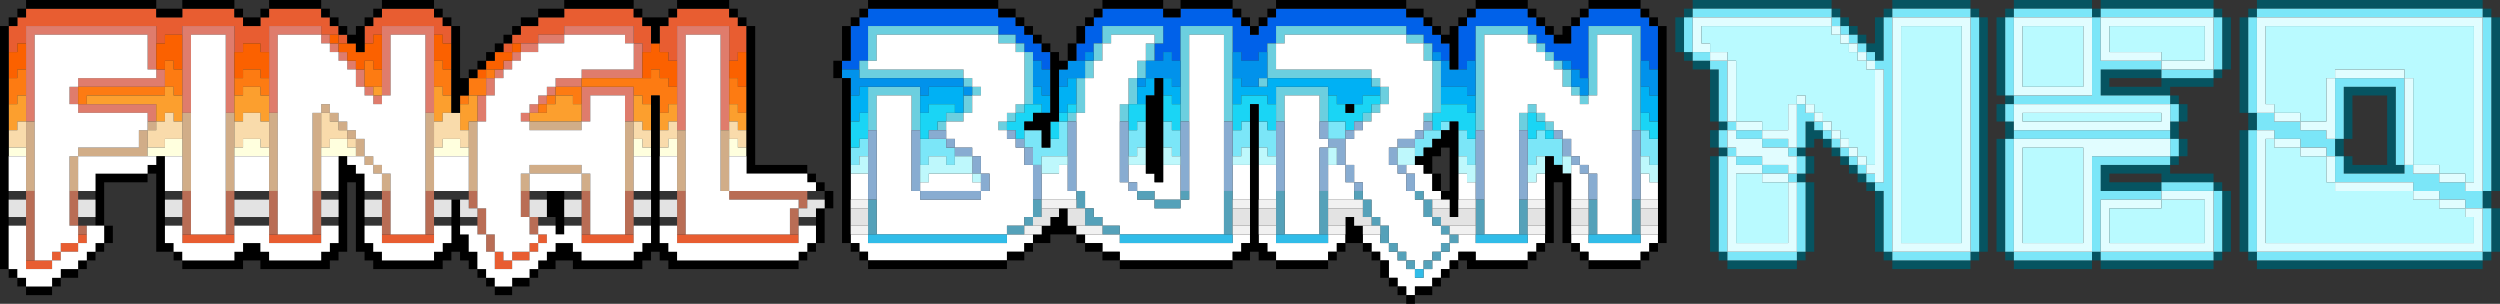 <?xml version="1.0" encoding="UTF-8" standalone="no"?>
<!DOCTYPE svg PUBLIC "-//W3C//DTD SVG 1.1//EN" "http://www.w3.org/Graphics/SVG/1.1/DTD/svg11.dtd">
<svg width="100%" height="100%" viewBox="0 0 288 35" version="1.1" xmlns="http://www.w3.org/2000/svg" xmlns:xlink="http://www.w3.org/1999/xlink" xml:space="preserve" xmlns:serif="http://www.serif.com/" style="fill-rule:evenodd;clip-rule:evenodd;stroke-linejoin:round;stroke-miterlimit:2;">
    <rect x="0" y="0" width="288" height="35" fill="#333333" stroke="none"/>
    <rect id="Final-Burn-Alph...-Neo--" serif:id="Final Burn Alph... Neo??" x="0" y="0" width="288" height="35" style="fill:none;"/>
    <clipPath id="_clip1">
        <rect x="0" y="0" width="288" height="35"/>
    </clipPath>
    <g clip-path="url(#_clip1)">
        <g id="NEO">
            <path d="M259,2l-0,11l-1,0l0,-11l1,0Zm-0,11l1,0l-0,2l-1,0l-0,-2Zm0,2l-0,14l-1,0l-0,-14l1,0Zm-0,14l1,0l-0,1l-1,0l-0,-1Zm1,1l26,0l0,1l-26,0l-0,-1Zm26,0l-0,-1l1,0l-0,1l-1,0Zm1,-1l-0,-5l1,0l0,5l-1,0Zm-0,-5l-1,0l-0,-2l1,0l-0,2Zm0,-2l0,-20l1,0l-0,20l-1,0Zm0,-20l-1,0l0,-1l1,0l0,1Zm-1,-1l-26,0l0,-1l26,0l0,1Zm-26,0l0,1l-1,0l0,-1l1,0Zm10,15l-0,2l-1,0l-0,-2l1,0Zm-0,2l1,0l-0,1l4,0l-0,-8l-4,0l-0,5l-1,0l-0,-6l6,0l-0,9l1,0l0,1l-7,0l-0,-2Zm-76,-16l0,4l-1,0l0,-4l1,0Zm0,4l1,0l0,1l-1,0l0,-1Zm1,1l2,0l-0,1l-2,0l0,-1Zm2,1l1,0l-0,6l-1,0l-0,-6Zm1,6l1,0l-0,1l-1,0l-0,-1Zm0,1l-0,2l-1,0l-0,-2l1,0Zm-0,2l1,0l0,1l-1,0l-0,-1Zm0,1l-0,11l-1,0l-0,-11l1,0Zm-0,11l1,0l-0,1l-1,0l-0,-1Zm1,1l8,0l0,1l-8,0l-0,-1Zm8,0l-0,-1l1,0l-0,1l-1,0Zm1,-1l-0,-8l1,0l0,8l-1,0Zm-0,-8l-1,0l-0,-1l1,0l-0,1Zm0,-1l-0,-2l1,0l0,2l-1,0Zm-0,-2l-1,0l0,-1l1,0l-0,1Zm0,-1l-0,-3l1,0l-0,1l1,0l-0,1l-1,0l-0,1l-1,0Zm2,-1l1,0l-0,1l-1,0l-0,-1Zm1,1l1,0l-0,1l-1,0l-0,-1Zm1,1l1,0l-0,1l-1,0l-0,-1Zm1,1l1,0l-0,1l-1,0l-0,-1Zm1,1l1,0l-0,1l-1,0l-0,-1Zm1,1l1,0l-0,1l-1,0l-0,-1Zm1,1l1,0l-0,7l-1,0l-0,-7Zm1,7l1,0l-0,1l-1,0l-0,-1Zm1,1l9,0l0,1l-9,0l-0,-1Zm9,0l-0,-1l1,0l-0,1l-1,0Zm1,-1l0,-27l1,0l0,27l-1,0Zm0,-27l-1,0l0,-1l1,0l0,1Zm-1,-1l-9,0l0,-1l9,0l0,1Zm-9,0l0,1l-1,0l0,-1l1,0Zm-1,1l0,5l-1,0l0,-1l-1,0l0,-1l1,0l0,-3l1,0Zm-2,3l-1,0l0,-1l1,0l0,1Zm-1,-1l-1,0l0,-1l1,0l0,1Zm-1,-1l-1,0l0,-1l1,0l0,1Zm-1,-1l-1,0l0,-1l1,0l0,1Zm-1,-1l-16,0l0,-1l16,0l0,1Zm-16,0l0,1l-1,0l0,-1l1,0Zm36,1l-0,9l-1,0l0,-9l1,0Zm-0,9l1,0l-0,1l-1,0l-0,-1Zm0,1l-0,2l-1,0l-0,-2l1,0Zm-0,2l1,0l-0,2l-1,0l-0,-2Zm0,2l-0,13l-1,0l-0,-13l1,0Zm-0,13l1,0l-0,1l-1,0l-0,-1Zm1,1l9,0l0,1l-9,0l-0,-1Zm9,0l-0,-1l1,0l-0,1l-1,0Zm1,0l13,0l0,1l-13,0l-0,-1Zm13,0l-0,-1l1,0l-0,1l-1,0Zm1,-1l-0,-7l1,0l0,7l-1,0Zm-0,-7l-1,0l-0,-1l1,0l-0,1Zm-1,-1l-6,0l-0,-1l-6,0l-0,1l6,0l-0,1l-7,0l0,-3l8,0l0,1l5,0l-0,1Zm-5,-2l-0,-1l1,0l-0,1l-1,0Zm1,-1l-0,-2l1,0l0,2l-1,0Zm-0,-2l-1,0l-0,-2l1,0l-0,2Zm0,-2l-0,-2l1,0l-0,2l-1,0Zm-0,-2l-1,0l-0,-1l1,0l-0,1Zm-1,-1l-8,0l-0,-3l7,0l-0,1l-6,0l-0,1l6,0l-0,-1l6,0l-0,1l-5,0l-0,1Zm5,-2l-0,-1l1,0l-0,1l-1,0Zm1,-1l0,-6l1,0l0,6l-1,0Zm0,-6l-1,0l0,-1l1,0l0,1Zm-1,-1l-13,0l0,-1l13,0l0,1Zm-13,0l0,1l-1,0l0,-1l1,0Zm-1,0l-9,0l0,-1l9,0l0,1Zm-9,0l0,1l-1,0l0,-1l1,0Z" style="fill:#065461;"/>
            <path d="M232,2l-0,9l-1,0l0,-9l1,0Zm-0,9l9,0l0,-9l1,0l0,5l7,0l-0,1l-7,0l-0,3l8,0l-0,1l-18,0l-0,-1Zm17,-3l6,0l-0,1l-6,0l-0,-1Zm6,0l0,-6l1,0l0,6l-1,0Zm0,-6l-13,0l0,-1l13,0l0,1Zm-14,0l-9,0l0,-1l9,0l0,1Zm-9,10l-0,2l-1,0l-0,-2l1,0Zm18,0l1,0l-0,2l-1,0l-0,-2Zm10,-10l-0,11l-1,0l0,-11l1,0Zm-0,11l2,0l-0,1l3,0l-0,1l3,0l-0,1l1,0l-0,2l-1,0l0,-1l-3,0l-0,-1l-3,0l-0,-1l-2,0l-0,-2Zm0,2l-0,14l-1,0l-0,-14l1,0Zm-0,14l26,0l-0,1l-26,0l-0,-1Zm26,0l-0,-5l1,0l0,5l-1,0Zm-0,-5l-2,0l-0,-1l-3,0l-0,-1l-3,0l-0,-1l-9,0l-0,-3l1,0l0,2l7,0l-0,-1l1,0l0,1l3,0l-0,1l3,0l-0,1l2,0l-0,2Zm-0,-2l0,-20l1,0l-0,20l-1,0Zm0,-20l-26,0l0,-1l26,0l0,1Zm-9,17l-1,0l-0,-9l-6,0l-0,6l-1,0l-0,-7l8,0l-0,10Zm-82,-17l0,4l-1,0l0,-4l1,0Zm0,4l2,0l0,1l-2,0l0,-1Zm2,1l2,0l-0,7l-1,0l-0,-6l-1,0l0,-1Zm2,7l1,0l-0,1l-1,0l-0,-1Zm0,1l-0,2l-1,0l-0,-2l1,0Zm-0,2l1,0l-0,1l-1,0l-0,-1Zm0,1l-0,11l-1,0l-0,-11l1,0Zm-0,11l8,0l-0,1l-8,0l-0,-1Zm8,0l-0,-8l1,0l0,8l-1,0Zm-0,-8l-1,0l-0,-1l1,0l-0,1Zm0,-1l-0,-2l1,0l0,2l-1,0Zm-0,-2l-1,0l-0,-1l1,0l-0,1Zm0,-1l-0,-5l1,0l-0,1l1,0l-0,1l-1,0l-0,3l-1,0Zm2,-3l1,0l-0,1l-1,0l-0,-1Zm1,1l1,0l-0,1l-1,0l-0,-1Zm1,1l1,0l-0,1l-1,0l-0,-1Zm1,1l1,0l-0,1l-1,0l-0,-1Zm1,1l1,0l-0,1l-1,0l-0,-1Zm1,1l1,0l-0,1l-1,0l-0,-1Zm1,1l1,0l-0,1l-1,0l-0,-1Zm1,1l1,0l-0,-13l-1,0l0,-1l1,0l0,-5l1,0l-0,27l-1,0l-0,-7l-1,0l-0,-1Zm2,8l9,0l-0,1l-9,0l-0,-1Zm9,0l0,-27l1,0l0,27l-1,0Zm0,-27l-9,0l0,-1l9,0l0,1Zm-11,5l-1,0l0,-1l1,0l0,1Zm-1,-1l-1,0l0,-1l1,0l0,1Zm-1,-1l-1,0l0,-1l1,0l0,1Zm-1,-1l-1,0l0,-1l1,0l0,1Zm-1,-1l-1,0l0,-1l1,0l0,1Zm-1,-1l-16,0l0,-1l16,0l0,1Zm-5,15l-3,0l-0,-1l3,0l-0,1Zm-3,-1l-3,0l-0,-1l3,0l-0,1Zm3,4l-3,0l-0,-1l3,0l-0,1Zm-3,-1l-3,0l-0,-1l3,0l-0,1Zm29,-3l-0,13l-1,0l-0,-13l1,0Zm-0,13l9,0l-0,1l-9,0l-0,-1Zm9,0l-0,-11l9,0l-0,1l-8,0l-0,3l7,0l-0,1l-7,0l-0,6l-1,0Zm1,0l13,0l-0,1l-13,0l-0,-1Zm13,0l-0,-7l1,0l0,7l-1,0Zm-0,-7l-6,0l-0,-1l6,0l-0,1Zm-5,-4l-0,-2l1,0l0,2l-1,0Zm-0,-2l-18,0l-0,-1l18,0l-0,1Z" style="fill:#7be6f8;"/>
            <path d="M227,29l-9,0l0,-27l9,0l0,27Zm-8,-26l-0,25l7,0l0,-25l-7,0Zm22,8l-9,0l0,-9l9,0l-0,9Zm-8,-8l-0,7l7,0l0,-7l-7,0Zm22,5l-6,0l0,-1l5,0l0,-4l-11,0l0,3l6,0l0,1l-7,0l0,-5l13,0l0,6Zm31,14l-2,0l-0,-1l1,0l0,-18l-24,0l-0,9l1,0l-0,1l-2,0l0,-11l26,0l-0,20Zm-24,-9l3,0l-0,1l-3,0l-0,-1Zm3,1l3,0l-0,-5l1,0l-0,7l-1,0l-0,-1l-3,0l-0,-1Zm4,-5l-0,-1l8,0l-0,1l-8,0Zm8,0l1,0l-0,10l-1,0l-0,-10Zm1,10l3,0l-0,1l-3,0l-0,-1Zm3,1l3,0l-0,1l-3,0l-0,-1Zm-70,-17l-15,0l0,2l1,0l0,1l-2,0l0,-4l16,0l0,1Zm-14,3l2,0l0,1l-2,0l0,-1Zm2,1l1,0l-0,7l-1,0l0,-7Zm1,7l3,0l-0,1l-3,0l-0,-1Zm0,1l-0,1l3,0l-0,1l3,0l0,1l1,0l0,2l-1,0l0,-1l-3,0l-0,-1l-3,0l0,-1l-1,0l-0,-2l1,0Zm0,3l-0,1l3,0l-0,1l-3,0l-0,8l6,0l-0,-7l1,0l0,8l-8,0l-0,-11l1,0Zm6,3l-3,0l-0,-1l3,0l-0,1Zm0,-4l-0,-1l-3,0l-0,-1l3,0l-0,-3l1,0l-0,5l-1,0Zm1,-5l-0,-1l1,0l-0,1l-1,0Zm1,0l1,0l-0,1l-1,0l-0,-1Zm1,1l1,0l-0,1l-1,0l-0,-1Zm1,1l1,0l-0,1l-1,0l-0,-1Zm1,1l1,0l-0,1l-1,0l-0,-1Zm1,1l1,0l-0,1l-1,0l-0,-1Zm1,1l1,0l-0,1l-1,0l-0,-1Zm1,1l1,0l-0,1l-1,0l-0,-1Zm1,1l1,0l-0,-11l1,0l-0,13l-1,0l-0,-1l-1,0l-0,-1Zm1,-11l-1,0l0,-1l1,0l-0,1Zm-1,-1l-1,0l0,-1l1,0l0,1Zm-1,-1l-1,0l0,-1l1,0l0,1Zm-1,-1l-1,0l0,-1l1,0l0,1Zm-1,-1l-1,0l0,-1l1,0l0,1Zm38,11l-18,0l-0,-3l18,0l-0,3Zm-17,-2l-0,1l16,0l-0,-1l-16,0Zm29,3l-1,0l-0,12l24,0l-0,-3l-1,0l-0,-1l2,0l0,5l-26,0l-0,-14l2,0l-0,1Zm22,8l-3,0l-0,-1l3,0l-0,1Zm-3,-1l-3,0l-0,-1l3,0l-0,1Zm-3,-1l-9,0l-0,-1l9,0l-0,1Zm-9,-1l-1,0l-0,-3l1,0l-0,3Zm-1,-3l-3,0l-0,-1l3,0l-0,1Zm-3,-1l-3,0l-0,-1l3,0l-0,1Zm-15,1l-9,0l0,11l-9,0l-0,-13l18,0l0,2Zm-17,-1l-0,11l7,0l0,-11l-7,0Zm16,6l-0,1l-6,0l-0,4l11,0l-0,-5l-5,0l-0,-1l6,0l0,7l-13,0l-0,-6l7,0Z" style="fill:#e1fdff;"/>
            <path d="M211,4l1,0l0,1l1,0l0,1l1,0l0,1l1,0l0,1l1,0l-0,11l-1,0l-0,-1l-1,0l0,-1l-1,0l-0,-1l-1,0l-0,-1l-1,0l-0,-1l-1,0l-0,-1l-1,0l-0,-1l-1,0l-0,-1l-1,0l-0,1l-1,0l-0,3l-3,0l-0,-1l-3,0l0,-7l-1,0l0,-1l-2,0l0,-1l-1,0l0,-2l15,0l0,1Zm15,24l-7,0l0,-25l7,0l-0,25Zm14,-18l-7,0l0,-7l7,0l-0,7Zm14,-3l-5,0l0,-1l-6,0l0,-3l11,0l0,4Zm31,14l-1,0l-0,-1l-3,0l0,-1l-3,0l-0,-10l-1,0l-0,-1l-8,0l-0,1l-1,0l-0,5l-3,0l-0,-1l-3,0l-0,-1l-1,0l0,-9l24,0l-0,18Zm-23,-4l3,0l0,1l3,0l-0,3l1,0l-0,1l9,0l-0,1l3,0l-0,1l3,0l0,1l1,0l-0,3l-24,0l-0,-12l1,0l-0,1Zm-22,11l-7,0l0,-11l7,0l-0,11Zm-37,-7l3,0l-0,7l-6,0l-0,-8l3,0l-0,1Zm46,3l-0,-1l5,0l-0,5l-11,0l0,-4l6,0Zm-16,-10l-0,-1l16,0l-0,1l-16,0Z" style="fill:#b9faff;"/>
        </g>
        <g id="BURN">
            <path d="M98,7l0,-4l1,0l0,-1l1,0l0,-1l15,0l0,1l2,0l0,1l1,0l0,1l1,0l0,1l1,0l0,1l1,0l0,2l-1,0l0,-1l-1,0l0,-1l-1,0l0,-1l-1,0l0,-1l-2,0l0,-1l-15,0l0,4l-1,0l0,1l-2,0l0,-1l1,0Zm27,-2l0,-2l1,0l0,-1l1,0l0,-1l7,0l0,1l2,0l0,-1l6,0l0,1l1,0l0,1l1,0l0,1l1,0l0,-1l1,0l0,-1l1,0l0,-1l15,0l0,1l2,0l0,1l1,0l0,1l1,0l0,1l1,0l0,2l-1,0l0,-1l-1,0l0,-1l-1,0l0,-1l-2,0l0,-1l-15,0l0,2l-1,0l0,1l-1,0l0,1l-2,0l0,-1l-1,0l0,-3l-6,0l0,4l-1,0l0,-1l-1,0l0,1l-1,0l0,-2l1,0l0,-2l-7,0l0,2l-1,0l0,1l-1,0l0,1l-1,0l0,-2l1,0Zm44,-2l0,-1l1,0l0,-1l6,0l0,1l1,0l0,1l1,0l0,1l1,0l0,1l2,0l0,-2l1,0l0,-1l1,0l0,-1l6,0l0,1l1,0l0,1l1,0l0,5l-1,0l0,-1l-1,0l0,-4l-6,0l-0,6l-1,0l-0,-1l-1,0l0,-1l-2,0l0,-1l-1,0l0,-1l-1,0l0,-1l-1,0l0,-1l-6,0l0,4l-1,0l0,1l-1,0l0,-5l1,0Z" style="fill:#0061e9;"/>
            <path d="M120,17l1,0l-0,-1l1,0l-0,-2l1,0l0,4l-3,0l-0,1l-1,0l0,-2l-1,0l-0,-2l2,0l-0,2Zm11,-2l-0,-1l1,0l-0,3l-1,0l0,1l-1,0l-0,-3l1,0Zm4,0l1,0l0,3l-1,0l0,-1l-1,0l-0,-3l1,0l-0,1Zm8,0l-0,-1l1,0l-0,3l-1,0l0,1l-1,0l-0,-3l1,0Zm3,0l1,0l0,3l-1,0l0,-1l-1,0l-0,-3l1,0l-0,1Zm9,1l-2,0l-0,-2l2,0l-0,2Zm11,-1l-0,-1l1,0l-0,1l-1,0Zm-2,1l-0,-1l2,0l-0,1l-1,0l-0,1l-1,0l0,1l-1,0l-0,-2l1,0Zm5,0l1,0l-0,3l-1,0l-0,-1l-1,0l-0,-3l1,0l-0,1Zm8,0l-0,-1l1,0l-0,1l2,0l-0,3l-1,0l-0,-1l-2,0l-0,1l-1,0l-0,-3l1,0Zm13,0l1,0l-0,3l-1,0l-0,-1l-1,0l-0,-3l1,0l-0,1Zm-91,1l-0,-1l1,0l0,2l-1,0l-0,1l-1,0l0,-2l1,0Zm10,0l1,0l-0,2l-1,0l-0,-1l-2,0l-0,1l-1,0l-0,-3l3,0l-0,1Z" style="fill:#7be6f8;"/>
            <path d="M118,12l-0,1l-1,0l-0,-1l1,0Zm-1,-7l1,0l0,1l-1,0l0,-1Zm-5,5l1,0l-0,1l-1,0l-0,-1Zm-3,4l-0,1l-1,0l-0,-1l1,0Zm2,-5l1,0l-0,1l-1,0l-0,-1Zm-11,-2l0,-4l15,0l0,1l-14,0l0,3l-1,0Zm15,-3l2,0l0,1l-2,0l0,-1Zm-4,9l-0,1l-2,0l-0,-1l2,0Zm7,-7l1,0l-0,6l-1,0l0,-6Zm-6,5l-0,2l-1,0l-0,-2l1,0Zm5,2l-0,1l-1,0l-0,-1l1,0Zm-1,1l-0,1l-1,0l-0,-1l1,0Zm-16,-7l0,1l11,0l-0,1l-12,0l0,-2l1,0Zm24,6l-0,1l-1,0l-0,-1l1,0Zm6,-1l-0,2l-1,0l-0,-2l1,0Zm1,-3l-0,3l-1,0l-0,-3l1,0Zm1,-2l-0,2l-1,0l0,-2l1,0Zm1,-2l0,2l-1,0l0,-2l1,0Zm-6,0l0,-2l7,0l0,2l-1,0l0,-1l-5,0l0,1l-1,0Zm-1,2l0,-2l1,0l0,2l-1,0Zm-1,2l0,-2l1,0l-0,2l-1,0Zm-1,4l-0,-4l1,0l-0,4l-1,0Zm18,1l-1,0l0,-10l-4,0l-0,10l-1,0l0,-11l6,0l-0,11Zm4,-5l-0,1l-1,0l-0,-1l1,0Zm12,4l-0,1l-1,0l-0,-1l1,0Zm1,-1l-0,1l-1,0l-0,-1l1,0Zm-0,-2l1,0l-0,2l-1,0l-0,-2Zm-1,-1l1,0l-0,1l-1,0l-0,-1Zm7,4l-0,1l-1,0l-0,-1l1,0Zm0,-6l1,0l-0,6l-1,0l0,-6Zm-1,-2l1,0l0,2l-1,0l0,-2Zm-2,-1l2,0l0,1l-2,0l0,-1Zm-15,1l0,-2l15,0l0,1l-14,0l0,1l-1,0Zm-1,4l0,-4l1,0l0,3l11,0l-0,1l-12,0Zm30,-5l-5,0l-0,11l-1,0l0,-12l6,0l0,1Zm7,7l0,-8l6,0l-0,12l-1,0l0,-11l-4,0l-0,7l-1,0Zm-1,0l1,0l-0,1l-1,0l-0,-1Zm-1,-1l1,0l-0,1l-1,0l-0,-1Zm-1,-2l1,0l-0,2l-1,0l-0,-2Zm-1,-1l1,0l-0,1l-1,0l0,-1Zm-1,-1l1,0l0,1l-1,0l0,-1Zm-1,-1l1,0l0,1l-1,0l0,-1Zm-1,-1l1,0l0,1l-1,0l0,-1Zm-70,11l-1,0l-0,-4l-4,0l-0,4l-1,0l-0,-5l6,0l-0,5Zm47,-1l-1,0l-0,-3l-4,0l-0,3l-1,0l-0,-4l6,0l-0,4Zm23,-1l-0,2l-1,0l-0,-2l1,0Zm2,1l1,0l-0,1l-1,0l-0,-1Zm-1,-1l1,0l-0,1l-1,0l-0,-1Zm-1,0l-0,-1l1,0l-0,1l-1,0Z" style="fill:#6ccfdf;"/>
            <path d="M125,7l0,-1l1,0l0,1l-1,0Zm-2,1l0,-1l2,0l-0,2l-2,0l-0,1l-1,0l-0,-2l1,0Zm9,1l0,-2l2,0l0,-1l1,0l0,1l1,0l-0,3l-1,0l-0,-1l-3,0Zm0,0l-0,1l-1,0l-0,-1l1,0Zm11,-2l2,0l0,-1l1,0l-0,3l-1,0l-0,1l-2,0l-0,-1l-1,0l0,-3l1,0l0,1Zm-23,1l1,0l-0,3l-1,0l-0,-1l-1,0l0,-3l1,0l0,1Zm46,-1l-1,0l0,-1l1,0l0,1Zm0,0l1,0l0,1l2,0l0,-1l1,0l-0,4l-1,0l-0,-1l-3,0l0,-3Zm15,1l-1,0l0,-1l1,0l-0,1Zm-0,0l1,0l-0,1l1,0l-0,2l-1,0l-0,-1l-1,0l-0,-2Zm9,0l1,0l-0,3l-1,0l-0,-1l-1,0l0,-3l1,0l0,1Zm-91,1l12,0l-0,1l-4,0l-0,1l-1,0l-0,-1l-7,0l-0,1l-1,0l-0,-2l-1,0l-0,-1l2,0l-0,1Zm12,1l1,0l-0,1l-1,0l-0,-1Z" style="fill:#0192eb;"/>
            <path d="M123,10l-0,-1l1,0l-0,3l-1,0l-0,1l-1,0l-0,-3l1,0Zm9,0l-0,-1l1,0l-0,2l-1,0l-0,1l-1,0l-0,-2l1,0Zm3,0l1,0l-0,2l-1,0l-0,-1l-1,0l-0,-2l1,0l-0,1Zm8,0l3,0l-0,-1l12,0l-0,1l1,0l-0,1l-2,0l-0,1l-3,0l-0,-1l-1,0l-0,-1l-6,0l-0,2l-1,0l-0,-1l-3,0l-0,1l-1,0l-0,-3l1,0l-0,1Zm-44,1l-0,-1l1,0l-0,3l-1,0l-0,1l-1,0l-0,-3l1,0Zm8,0l-0,-1l4,0l-0,3l-1,0l-0,-1l-3,0l-0,1l-1,0l-0,-2l1,0Zm13,0l1,0l-0,2l-1,0l-0,-1l-1,0l-0,-2l1,0l-0,1Zm49,0l1,0l-0,2l-1,0l-0,-1l-3,0l-0,-2l3,0l-0,1Zm21,0l1,0l-0,3l-1,0l-0,-1l-1,0l-0,-3l1,0l-0,1Z" style="fill:#00b1f4;"/>
            <path d="M135,12l1,0l-0,3l-1,0l-0,-1l-1,0l-0,-3l1,0l-0,1Zm8,0l-0,-1l3,0l-0,1l1,0l-0,3l-1,0l-0,-1l-1,0l-0,-2l-1,0l-0,2l-1,0l-0,1l-1,0l-0,-3l1,0Zm11,0l1,0l-0,1l1,0l-0,-1l1,0l-0,-1l2,0l-0,1l-1,0l-0,1l-1,0l-0,1l-1,0l-0,1l-1,0l-0,-1l-2,0l-0,-3l1,0l-0,1Zm-47,1l-0,-1l3,0l-0,1l-1,0l-0,1l-1,0l-0,1l-1,0l-0,1l-1,0l-0,-3l1,0Zm10,1l-0,-1l1,0l-0,-1l2,0l-0,1l-1,0l-0,1l-1,0l-0,2l-1,0l-0,-1l-1,0l-0,-1l1,0Zm5,0l-0,2l-1,0l-0,-2l1,0Zm1,-1l-0,-1l1,0l-0,1l-1,0Zm-1,1l-0,-1l1,0l-0,1l-1,0Zm10,0l-1,0l-0,1l-1,0l-0,-3l2,0l-0,2Zm34,-1l-0,-1l3,0l-0,1l1,0l-0,3l-1,0l-0,-1l-1,0l-0,-1l-2,0l-0,1l-1,0l-0,-2l1,0Zm-67,1l-0,-1l1,0l-0,3l-1,0l-0,1l-1,0l-0,-3l1,0Zm79,1l1,0l-0,1l-1,0l-0,-1Zm-1,-1l1,0l-0,1l-1,0l-0,1l-1,0l-0,-3l1,0l-0,1Zm13,0l1,0l-0,2l-1,0l-0,-1l-1,0l-0,-2l1,0l-0,1Z" style="fill:#1ad5f5;"/>
            <path d="M116,27l-15,0l-0,-16l4,0l-0,11l1,0l-0,1l7,0l-0,-1l1,0l-0,-2l-1,0l-0,-2l-1,0l0,-1l-2,0l-0,-1l-1,0l-0,-2l2,0l-0,-1l1,0l-0,-2l1,0l-0,-1l-1,0l-0,-1l-1,0l-0,-1l-11,0l0,-1l1,0l0,-3l14,0l0,1l2,0l0,1l1,0l-0,6l-1,0l-0,1l-1,0l-0,1l-1,0l-0,1l1,0l-0,1l1,0l-0,1l1,0l-0,2l1,0l0,6l-1,0l-0,1l-2,0l-0,1Zm-3,-5l-7,0l-0,-1l1,0l-0,-1l5,0l-0,1l1,0l-0,1Zm-13,6l16,0l-0,-1l3,0l-0,1l-1,0l0,1l-2,0l-0,1l-16,0l-0,-1l-1,0l0,-1l-1,0l-0,-1l2,0l-0,1Zm76,-23l1,0l0,1l1,0l0,1l1,0l0,1l1,0l-0,2l1,0l-0,1l1,0l-0,1l1,0l-0,-1l1,0l0,-7l4,0l0,23l-4,0l-0,-7l-1,0l0,-1l-1,0l-0,-1l-1,0l-0,-2l-1,0l-0,-1l-1,0l-0,-1l-1,0l-0,-1l-1,0l-0,-1l-1,0l-0,1l-1,0l0,14l-4,0l0,-23l5,0l0,1Zm6,14l0,1l1,0l-0,3l-2,0l0,-4l1,0Zm-30,-3l1,0l-0,1l-1,0l0,10l-4,0l-0,-16l4,0l-0,5Zm-8,7l-2,0l0,-4l2,0l-0,4Zm3,0l-2,0l0,-4l2,0l-0,4Zm-47,0l-2,0l-0,-3l2,0l-0,3Zm69,-2l1,0l-0,2l-2,0l-0,-3l1,0l-0,1Zm8,0l-0,-1l1,0l-0,3l-2,0l-0,-2l1,0Zm13,0l1,0l-0,2l-2,0l-0,-3l1,0l-0,1Zm-61,6l-0,1l13,0l-0,-1l2,0l-0,1l-1,0l0,1l-1,0l-0,1l-13,0l-0,-1l-2,0l0,-1l-2,0l-0,-1l4,0Zm-5,-5l-0,-9l1,0l-0,-4l1,0l0,-2l1,0l0,-2l1,0l0,-1l5,0l0,1l-1,0l0,2l-1,0l-0,2l-1,0l-0,3l-1,0l-0,9l1,0l-0,1l1,0l-0,1l2,0l-0,1l3,0l-0,-1l1,0l0,-19l4,0l0,23l-12,0l0,-1l-2,0l-0,-1l-1,0l0,-1l-1,0l-0,-2l-1,0Zm12,1l-3,0l-0,-1l-2,0l-0,-1l-1,0l0,-2l2,0l0,1l1,0l-0,1l1,0l0,-2l2,0l-0,4Zm-14,-3l0,-1l1,0l-0,3l1,0l-0,1l-4,0l-0,-3l2,0Zm25,8l6,0l-0,-1l2,0l-0,1l-1,0l0,1l-1,0l-0,1l-6,0l-0,-1l-1,0l0,-1l-1,0l-0,-1l2,0l-0,1Zm1,-23l0,-1l14,0l0,1l2,0l0,2l1,0l-0,6l-1,0l-0,2l-1,0l-0,1l-2,0l-0,1l-1,0l-0,2l1,0l0,1l1,0l-0,2l1,0l-0,1l1,0l0,2l1,0l-0,1l1,0l0,1l1,0l-0,1l-1,0l-0,1l-1,0l-0,1l-1,0l-0,1l-1,0l0,-1l-1,0l-0,-1l-1,0l0,-1l-1,0l0,-2l-1,0l-0,-1l-1,0l-0,-2l-1,0l-0,-2l-1,0l0,-2l-1,0l-0,-3l1,0l-0,-1l1,0l-0,-1l1,0l-0,-1l1,0l-0,-1l1,0l-0,-2l-1,0l-0,-1l-1,0l-0,-1l-11,0l0,-3l1,0Zm7,14l-0,2l1,0l-0,2l-3,0l0,-4l2,0Zm5,9l0,1l1,0l-0,1l1,0l0,1l1,0l-0,1l1,0l-0,-1l1,0l-0,-1l1,0l-0,-1l1,0l-0,-1l1,0l-0,-1l2,0l-0,1l6,0l-0,-1l2,0l-0,1l-1,0l0,1l-1,0l-0,1l-6,0l-0,-1l-2,0l-0,1l-1,0l0,1l-1,0l-0,1l-1,0l-0,1l-2,0l0,1l-1,0l0,-1l-1,0l-0,-1l-1,0l0,-2l-1,0l-0,-1l-1,0l0,-1l-1,0l-0,-1l2,0l-0,1l1,0Zm4,-5l-0,-1l-1,0l-0,-2l-1,0l0,-1l2,0l0,1l1,0l-0,2l1,0l-0,1l-2,0Zm19,5l6,0l-0,-1l2,0l-0,1l-1,0l0,1l-1,0l-0,1l-6,0l-0,-1l-1,0l0,-1l-1,0l-0,-1l2,0l-0,1Z" style="fill:#fff;"/>
            <path d="M124,22l-1,0l-0,-8l1,0l-0,8Zm6,-1l1,0l-0,1l-1,0l-0,-1Zm-0,0l-1,0l-0,-7l1,0l-0,7Zm7,1l-1,0l-0,-8l1,0l-0,8Zm5,0l-1,0l-0,-8l1,0l-0,8Zm6,0l-1,0l-0,-8l1,0l-0,8Zm5,-5l-0,5l-1,0l0,-5l1,0Zm3,4l1,0l-0,1l-1,0l-0,-1Zm-1,-2l1,0l-0,2l-1,0l-0,-2Zm1,-4l-0,-1l1,0l-0,1l-1,0Zm-1,1l-0,-1l1,0l-0,1l-1,0Zm-2,0l2,0l-0,3l-1,0l0,-2l-1,0l-0,-1Zm-0,0l-1,0l-0,-2l1,0l-0,2Zm9,4l1,0l-0,2l-1,0l-0,-2Zm-1,-1l1,0l-0,1l-1,0l-0,-1Zm0,-2l-0,2l-1,0l0,-2l1,0Zm3,-2l-0,-1l1,0l-0,1l-1,0Zm-1,1l-0,-1l1,0l-0,1l-1,0Zm-2,1l-0,-1l2,0l-0,1l-2,0Zm-60,6l-1,0l-0,-8l1,0l-0,8Zm8,-7l-2,0l-0,-1l2,0l-0,1Zm1,1l-1,0l-0,-1l1,0l-0,1Zm2,1l-2,0l-0,-1l2,0l-0,1Zm1,2l-1,0l-0,-2l1,0l-0,2Zm-0,2l-0,-2l1,0l-0,2l-1,0Zm-7,0l7,0l-0,1l-7,0l-0,-1Zm-0,0l-1,0l-0,-7l1,0l-0,7Zm11,-6l-1,0l-0,-1l1,0l-0,1Zm2,3l1,0l-0,4l-1,0l-0,-4Zm-1,-2l1,0l-0,2l-1,0l-0,-2Zm-1,-1l1,0l-0,1l-1,0l-0,-1Zm54,7l-1,0l-0,-8l1,0l-0,8Zm5,0l-1,0l-0,-8l1,0l-0,8Zm4,-7l-1,0l-0,-1l1,0l-0,1Zm3,4l1,0l-0,3l-1,0l-0,-3Zm-1,-1l1,0l-0,1l-1,0l-0,-1Zm-1,-1l1,0l-0,1l-1,0l-0,-1Zm-1,-2l1,0l-0,2l-1,0l-0,-2Zm9,7l-1,0l-0,-8l1,0l-0,8Z" style="fill:#88acd1;"/>
            <path d="M131,18l0,-1l1,0l-0,2l-2,0l-0,-1l1,0Zm4,0l1,0l-0,1l-2,0l0,-2l1,0l0,1Zm8,0l0,-1l1,0l-0,2l-2,0l-0,-1l1,0Zm3,0l1,0l-0,1l-2,0l0,-2l1,0l0,1Zm8,1l-1,0l0,-2l1,0l-0,2Zm9,0l-2,0l0,-2l2,0l-0,2Zm-64,0l-0,-1l1,0l0,2l-2,0l0,-1l1,0Zm13,1l1,0l-0,1l-1,0l-0,-1Zm-5,-1l-0,-1l2,0l-0,1l1,0l-0,-1l2,0l-0,2l-5,0l-0,1l-1,0l0,-2l1,0Zm15,0l0,1l-2,0l-0,-2l3,0l-0,1l-1,0Zm47,0l1,0l-0,2l-1,0l-0,-1l-1,0l-0,-2l1,0l-0,1Zm8,0l-0,-1l1,0l0,2l-1,0l-0,1l-1,0l0,-2l1,0Zm4,1l-1,0l-0,-2l1,0l0,2Zm9,-1l1,0l-0,2l-1,0l-0,-1l-1,0l-0,-2l1,0l-0,1Z" style="fill:#bef8fc;"/>
            <path d="M125,24l-1,0l-0,-2l1,0l-0,2Zm-0,0l1,0l0,1l1,0l-0,1l-2,0l-0,-2Zm2,2l2,0l0,1l-2,0l-0,-1Zm9,-3l-0,-1l1,0l-0,1l-1,0Zm-3,0l-2,0l-0,-1l2,0l-0,1Zm-0,0l3,0l-0,1l-3,0l-0,-1Zm9,4l-1,0l-0,-5l1,0l0,5Zm6,0l-1,0l-0,-5l1,0l0,5Zm5,0l-1,0l-0,-5l1,0l0,5Zm5,-2l1,0l-0,1l-1,0l-0,-1Zm2,3l1,0l-0,1l-1,0l-0,-1Zm-1,-2l1,0l-0,2l-1,0l-0,-2Zm-2,-3l-1,0l-0,-1l1,0l-0,1Zm4,6l1,0l-0,1l-1,0l-0,-1Zm1,1l1,0l0,1l-1,0l-0,-1Zm-5,-7l1,0l-0,2l-1,0l-0,-2Zm7,0l-1,0l-0,-1l1,0l-0,1Zm1,7l0,1l-1,0l0,-1l1,0Zm1,-1l-0,1l-1,0l-0,-1l1,0Zm1,-1l0,1l-1,0l0,-1l1,0Zm-0,-1l1,0l-0,1l-1,0l-0,-1Zm-1,-1l1,0l-0,1l-1,0l-0,-1Zm-1,-1l1,0l-0,1l-1,0l-0,-1Zm-1,-2l1,0l-0,2l-1,0l-0,-2Zm-63,4l-1,0l-0,-4l1,0l0,4Zm17,-1l0,1l-2,0l0,-1l2,0Zm1,-1l-0,-2l1,0l0,2l-1,0Zm-1,1l-0,-1l1,0l-0,1l-1,0Zm53,1l-1,0l-0,-4l1,0l0,4Zm5,0l-1,0l-0,-4l1,0l0,4Zm8,0l-1,0l-0,-4l1,0l0,4Zm5,0l-1,0l-0,-4l1,0l0,4Z" style="fill:#55a1b9;"/>
            <path d="M100,28l-0,-1l16,0l-0,1l-16,0Zm29,0l-0,-1l13,0l-0,1l-13,0Zm18,0l-0,-1l6,0l-0,1l-6,0Zm23,0l-0,-1l6,0l-0,1l-6,0Zm13,0l-0,-1l6,0l-0,1l-6,0Zm-20,4l-0,-1l1,0l-0,1l-1,0Z" style="fill:#31bce8;"/>
            <path d="M96,25l-0,-2l0,2Zm1,-18l-0,2l-1,0l0,-2l1,0Zm-0,2l1,0l-0,19l-1,0l-0,-19Zm1,19l1,0l-0,1l-1,0l-0,-1Zm1,1l1,0l-0,1l-1,0l-0,-1Zm1,1l16,0l0,1l-16,0l-0,-1Zm16,0l-0,-1l2,0l-0,1l-2,0Zm2,-1l0,-1l1,0l0,1l-1,0Zm1,-1l-0,-1l1,0l0,-1l1,0l-0,-1l1,0l0,-1l1,0l-0,2l1,0l-0,1l-3,0l-0,1l-2,0Zm5,-1l1,0l-0,1l-1,0l-0,-1Zm1,1l2,0l-0,1l-2,0l-0,-1Zm2,1l2,0l-0,1l-2,0l-0,-1Zm2,1l13,0l0,1l-13,0l-0,-1Zm13,0l-0,-1l1,0l0,-1l1,0l-0,-16l1,0l-0,16l1,0l0,1l1,0l-0,1l-2,0l-0,-1l-1,0l-0,1l-2,0Zm5,0l6,0l0,1l-6,0l-0,-1Zm6,0l-0,-1l1,0l-0,1l-1,0Zm1,-1l0,-1l1,0l0,1l-1,0Zm1,-1l-0,-3l1,0l-0,1l1,0l-0,2l-2,0Zm2,0l1,0l-0,1l-1,0l-0,-1Zm1,1l1,0l-0,1l-1,0l-0,-1Zm1,1l1,0l-0,2l-1,0l-0,-2Zm1,2l1,0l-0,1l-1,0l-0,-1Zm1,1l1,0l-0,1l-1,0l-0,-1Zm1,1l1,0l-0,1l-1,0l-0,-1Zm1,0l0,-1l2,0l0,1l-2,0Zm2,-1l-0,-1l1,0l-0,1l-1,0Zm1,-1l-0,-1l1,0l-0,1l-1,0Zm1,-1l0,-1l1,0l0,1l-1,0Zm1,-1l-0,-1l2,0l-0,1l6,0l0,1l-7,0l0,-1l-1,0Zm8,0l-0,-1l1,0l-0,1l-1,0Zm1,-1l0,-1l1,0l0,1l-1,0Zm1,-1l-0,-10l1,0l-0,1l1,0l0,1l1,0l-0,8l-1,0l-0,-7l-1,0l-0,7l-1,0Zm3,0l1,0l-0,1l-1,0l-0,-1Zm1,1l1,0l-0,1l-1,0l-0,-1Zm1,1l6,0l0,1l-6,0l-0,-1Zm6,0l-0,-1l1,0l-0,1l-1,0Zm1,-1l0,-1l1,0l0,1l-1,0Zm1,-1l0,-25l1,0l-0,25l-1,0Zm0,-25l-1,0l0,-1l1,0l0,1Zm-1,-1l-1,0l0,-1l1,0l0,1Zm-1,-1l-6,0l0,-1l6,0l0,1Zm-6,0l0,1l-1,0l0,-1l1,0Zm-1,1l0,1l-1,0l0,-1l1,0Zm-1,1l0,2l-2,0l0,-1l1,0l0,-1l1,0Zm-2,1l-1,0l0,-1l1,0l0,1Zm-1,-1l-1,0l0,-1l1,0l0,1Zm-1,-1l-1,0l0,-1l1,0l0,1Zm-1,-1l-6,0l0,-1l6,0l0,1Zm-6,0l0,1l-1,0l0,-1l1,0Zm-1,1l0,1l-1,0l0,-1l1,0Zm-1,1l0,5l-1,0l0,-3l-1,0l0,-1l1,0l0,-1l1,0Zm-2,1l-1,0l0,-1l1,0l0,1Zm-1,-1l-1,0l0,-1l1,0l0,1Zm-1,-1l-2,0l0,-1l2,0l0,1Zm-2,-1l-15,0l0,-1l15,0l0,1Zm-15,0l0,1l-1,0l0,-1l1,0Zm-1,1l0,1l-1,0l0,-1l1,0Zm-1,1l0,1l-1,0l0,-1l1,0Zm-1,0l-1,0l0,-1l1,0l0,1Zm-1,-1l-1,0l0,-1l1,0l0,1Zm-1,-1l-6,0l0,-1l6,0l0,1Zm-6,0l0,1l-2,0l0,-1l2,0Zm-2,0l-7,0l0,-1l7,0l0,1Zm-7,0l0,1l-1,0l0,-1l1,0Zm-1,1l0,1l-1,0l0,-1l1,0Zm-1,1l0,2l-1,0l0,-2l1,0Zm-1,2l0,2l-1,0l0,-2l1,0Zm-1,2l0,1l-1,0l-0,6l-1,0l-0,3l-1,0l-0,-2l-2,0l-0,-1l1,0l-0,-1l2,0l0,-7l1,0l0,1l1,0Zm-2,-1l-1,0l0,-1l1,0l0,1Zm-1,-1l-1,0l0,-1l1,0l0,1Zm-1,-1l-1,0l0,-1l1,0l0,1Zm-1,-1l-1,0l0,-1l1,0l0,1Zm-1,-1l-2,0l0,-1l2,0l0,1Zm-2,-1l-15,0l0,-1l15,0l0,1Zm-15,0l0,1l-1,0l0,-1l1,0Zm-1,1l0,1l-1,0l0,-1l1,0Zm-1,1l0,4l-1,0l0,-4l1,0Zm57,10l-0,-1l1,0l-0,1l-1,0Zm-22,-2l-0,-2l1,0l-0,12l-1,0l-0,-1l-1,0l-0,-9l1,0Zm31,7l0,-1l1,0l-0,-1l1,0l-0,-1l1,0l-0,-1l1,0l0,11l-1,0l-0,-2l-1,0l-0,-1l1,0l0,-5l-1,0l0,1l-1,0l-0,2l-1,0l0,-1l-1,0l-0,-1l1,0Zm1,2l1,0l-0,2l-1,0l-0,-2Z"/>
            <path d="M98,24l-0,-1l2,0l-0,1l-2,0Zm22,0l-0,-1l4,0l-0,1l-4,0Zm22,0l-0,-1l2,0l-0,1l-2,0Zm3,0l-0,-1l2,0l-0,1l-2,0Zm8,0l-0,-1l4,0l-0,1l-4,0Zm12,0l-0,-1l2,0l-0,1l-2,0Zm3,0l-0,-1l2,0l-0,1l-2,0Zm8,0l-0,-1l2,0l-0,1l-2,0Zm5,0l-0,-1l2,0l-0,1l-2,0Zm8,0l-0,-1l2,0l-0,1l-2,0Zm-91,3l0,-1l2,0l0,1l-2,0Zm20,0l0,-1l2,0l0,1l-2,0Zm6,0l0,-1l3,0l0,1l-3,0Zm18,0l0,-1l2,0l0,1l-2,0Zm3,0l0,-1l2,0l0,1l-2,0Zm8,0l0,-1l2,0l0,1l-2,0Zm4,0l0,-1l2,0l0,1l-2,0Zm10,0l0,-1l3,0l0,1l-3,0Zm9,0l0,-1l2,0l0,1l-2,0Zm5,0l0,-1l2,0l0,1l-2,0Zm8,0l0,-1l2,0l0,1l-2,0Z" style="fill:#f1f1f1;"/>
            <path d="M100,26l-2,0l0,-2l2,0l-0,2Zm20,-1l0,-1l2,0l0,1l-1,0l-0,1l-2,0l-0,-1l1,0Zm5,1l-2,0l0,-2l2,0l-0,2Zm19,0l-2,0l0,-2l2,0l-0,2Zm3,0l-2,0l0,-2l2,0l-0,2Zm10,-1l1,0l-0,1l-2,0l-0,-1l-1,0l-0,1l-2,0l0,-2l4,0l0,1Zm10,0l1,0l0,-1l2,0l-0,2l-4,0l-0,-1l-1,0l0,-1l2,0l0,1Zm11,1l-2,0l0,-2l2,0l-0,2Zm5,0l-2,0l0,-2l2,0l-0,2Zm8,0l-2,0l0,-2l2,0l-0,2Z" style="fill:#e3e3e3;"/>
        </g>
        <g id="FINAL">
            <path d="M2,3l0,-1l1,0l0,-1l15,0l0,1l3,0l0,-1l6,0l0,1l1,0l0,1l2,0l0,-1l1,0l0,-1l6,0l0,1l1,0l0,1l1,0l0,1l-2,0l0,-1l-6,0l0,3l-1,0l0,-1l-2,0l0,1l-1,0l0,-3l-6,0l0,1l-2,0l0,1l-1,0l0,-2l-15,0l0,2l-1,0l0,1l-1,0l0,-3l1,0Zm37,1l1,0l0,1l-1,0l0,-1Zm4,-1l0,-1l1,0l0,-1l6,0l0,1l1,0l0,1l1,0l0,2l-1,0l0,-1l-1,0l0,-1l-6,0l0,1l-1,0l0,1l-1,0l0,-2l1,0Zm16,2l0,1l-1,0l0,-1l1,0Zm-0,0l0,-1l1,0l0,-1l2,0l0,-1l3,0l0,-1l8,0l0,1l1,0l0,1l1,0l0,3l-1,0l0,-1l-1,0l0,-2l-8,0l0,1l-3,0l0,1l-3,0Zm18,-2l0,-1l1,0l0,-1l6,0l0,1l1,0l0,1l1,0l0,3l-1,0l0,1l-1,0l0,-4l-6,0l0,4l-1,0l0,-1l-1,0l0,-3l1,0Zm-71,27l-0,1l-3,0l-0,-1l3,0Zm3,-2l0,-1l1,0l0,1l-1,0Zm-2,1l-0,-1l2,0l-0,1l-2,0Zm-1,1l0,-1l1,0l0,1l-1,0Zm56,-2l0,-1l1,0l0,1l-1,0Zm-1,1l-0,-1l1,0l-0,1l-1,0Zm-2,1l0,-1l2,0l0,1l-2,0Zm-1,0l1,0l-0,1l-2,0l0,-2l1,0l0,1Zm-37,-2l0,-1l6,0l0,1l-6,0Zm10,0l0,-1l6,0l0,1l-6,0Zm13,0l0,-1l6,0l0,1l-6,0Zm23,0l0,-1l6,0l0,1l-6,0Zm11,0l0,-1l14,0l0,1l-14,0Z" style="fill:#e85d31;"/>
            <path d="M18,8l-1,0l0,-4l-13,0l-0,10l-1,0l0,-11l15,0l-0,5Zm-9,4l9,0l-0,2l-1,0l-0,-1l-8,0l-0,-1Zm9,-4l1,0l-0,2l-10,0l-0,-1l9,0l-0,-1Zm-9,2l-0,2l-1,0l-0,-2l1,0Zm18,3l-1,0l0,-9l-4,0l-0,9l-1,0l0,-10l6,0l-0,10Zm10,-9l-5,0l-0,9l-1,0l0,-10l6,0l0,1Zm7,7l0,-8l6,0l-0,10l-1,0l0,-9l-4,0l-0,7l-1,0Zm-1,0l1,0l-0,1l-1,0l-0,-1Zm-1,-1l1,0l-0,1l-1,0l-0,-1Zm-1,-2l1,0l-0,2l-1,0l-0,-2Zm-1,-1l1,0l-0,1l-1,0l-0,-1Zm-1,-1l1,0l-0,1l-1,0l0,-1Zm-1,-1l1,0l0,1l-1,0l0,-1Zm-1,-1l1,0l0,1l-1,0l0,-1Zm19,7l-0,3l-1,0l-0,-3l1,0Zm5,2l-0,1l-1,0l-0,-1l1,0Zm1,-1l-0,1l-1,0l-0,-1l1,0Zm1,-1l-0,1l-1,0l-0,-1l1,0Zm1,-1l-0,1l-1,0l-0,-1l1,0Zm3,0l6,0l-0,4l-1,0l-0,-3l-4,0l-0,3l-1,0l-0,-4Zm0,-1l-0,1l-3,0l-0,-1l3,0Zm6,-4l1,0l-0,4l-7,0l-0,-1l6,0l0,-3Zm-8,-1l0,-1l8,0l0,2l-1,0l0,-1l-7,0Zm-3,1l0,-1l3,0l0,1l-3,0Zm-2,1l0,-1l2,0l0,1l-2,0Zm-1,1l0,-1l1,0l0,1l-1,0Zm-1,1l-0,-1l1,0l-0,1l-1,0Zm-1,1l-0,-1l1,0l-0,1l-1,0Zm-1,2l-0,-2l1,0l-0,2l-1,0Zm28,4l-1,0l0,-11l-4,0l-0,11l-1,0l0,-12l6,0l-0,12Z" style="fill:#df7c6c;"/>
            <path d="M19,5l0,-1l2,0l-0,4l-1,0l-0,-1l-1,0l-0,1l-1,0l0,-3l1,0Zm20,0l2,0l0,1l1,0l0,-1l1,0l0,-1l1,0l-0,4l-1,0l-0,-1l-1,0l-0,1l-1,0l-0,-1l-1,0l0,-1l-1,0l0,-1Zm0,0l-1,0l0,-1l1,0l0,1Zm12,0l1,0l-0,3l-1,0l-0,-1l-1,0l0,-3l1,0l0,1Zm-49,1l0,-1l1,0l-0,3l-1,0l-0,1l-1,0l0,-3l1,0Zm26,0l0,-1l2,0l0,1l1,0l-0,3l-1,0l-0,-1l-2,0l-0,1l-1,0l0,-3l1,0Zm28,2l-0,1l-1,0l-0,-1l1,0Zm3,-2l0,-1l1,0l0,1l-1,0Zm-3,2l-0,-1l1,0l0,-1l2,0l0,1l-1,0l-0,1l-2,0Zm19,-2l0,-1l1,0l0,1l1,0l0,1l1,0l-0,3l-1,0l-0,-1l-1,0l-0,-1l-1,0l-0,1l-1,0l0,-3l1,0Zm10,1l0,-1l1,0l-0,4l-1,0l-0,-1l-1,0l-0,-2l1,0Z" style="fill:#fb6100;"/>
            <path d="M19,10l-0,-3l1,0l-0,1l1,0l-0,3l-1,0l-0,-1l-1,0Zm0,0l-0,1l-9,0l-0,1l-1,0l-0,-2l10,0Zm24,-2l1,0l-0,2l-2,0l-0,-3l1,0l-0,1Zm8,0l1,0l-0,3l-1,0l-0,-1l-1,0l-0,-3l1,0l-0,1Zm-49,1l-0,-1l1,0l-0,3l-1,0l-0,1l-1,0l-0,-3l1,0Zm26,0l-0,-1l2,0l-0,1l1,0l-0,2l-1,0l-0,-1l-2,0l-0,1l-1,0l-0,-2l1,0Zm26,2l-0,1l-1,0l-0,-1l1,0Zm2,-2l-0,-1l1,0l-0,1l-1,0Zm-2,2l-0,-2l2,0l-0,2l-2,0Zm9,1l-0,1l-1,0l-0,-1l1,0Zm4,-2l-0,-1l8,0l-0,-1l1,0l-0,1l1,0l-0,1l1,0l-0,2l-1,0l-0,1l-1,0l-0,-2l-1,0l-0,1l-1,0l-0,-1l-1,0l-0,-1l-6,0Zm-3,1l-0,-1l3,0l-0,2l-1,0l-0,-1l-2,0Zm-1,1l-0,-1l1,0l-0,1l-1,0Zm22,-2l1,0l-0,3l-1,0l-0,-1l-1,0l-0,-3l1,0l-0,1Z" style="fill:#fd7b12;"/>
            <path d="M19,11l-0,-1l1,0l-0,1l1,0l-0,3l-1,0l-0,-1l-1,0l-0,1l-1,0l-0,-2l-8,0l-0,-1l9,0Zm9,0l-0,-1l2,0l-0,1l1,0l-0,3l-1,0l-0,-1l-2,0l-0,1l-1,0l-0,-3l1,0Zm23,0l1,0l-0,2l-1,0l-0,1l-1,0l-0,-4l1,0l-0,1Zm-49,1l-0,-1l1,0l-0,3l-1,0l-0,1l-1,0l-0,-3l1,0Zm52,0l-0,-1l1,0l-0,3l-1,0l-0,1l-1,0l-0,-3l1,0Zm9,1l-0,-1l1,0l-0,-1l2,0l-0,1l1,0l-0,2l-6,0l-0,-1l2,0Zm11,-1l1,0l-0,3l-1,0l-0,-1l-1,0l-0,-3l1,0l-0,1Zm3,1l-0,-1l1,0l-0,2l-1,0l-0,1l-1,0l-0,-2l1,0Zm8,0l1,0l-0,2l-1,0l-0,-1l-1,0l-0,-2l1,0l-0,1Zm-42,-2l-0,-1l1,0l-0,1l-1,0Z" style="fill:#fc9f2e;"/>
            <path d="M37,13l-0,9l-1,0l-0,-9l1,0Zm6,6l1,0l-0,1l-1,0l-0,-1Zm-2,-3l1,0l-0,2l-1,0l-0,-2Zm-1,-1l1,0l-0,1l-1,0l-0,-1Zm-1,-1l1,0l-0,1l-1,0l-0,-1Zm-1,-1l1,0l-0,1l-1,0l-0,-1Zm-1,0l-0,-1l1,0l-0,1l-1,0Zm7,7l1,0l-0,2l-1,0l-0,-2Zm-2,-2l1,0l-0,1l-1,0l-0,-1Zm-20,4l-1,0l-0,-9l1,0l-0,9Zm5,0l-1,0l-0,-9l1,0l-0,9Zm5,0l-1,0l-0,-9l1,0l-0,9Zm18,0l-1,0l-0,-9l1,0l-0,9Zm-46,0l-1,0l-0,-8l1,0l-0,8Zm5,-4l-0,4l-1,0l0,-4l1,0Zm8,-3l-0,-1l1,0l-0,1l-1,0Zm-8,3l-0,-1l7,0l-0,-2l1,0l-0,3l-8,0Zm46,4l-1,0l-0,-8l1,0l-0,8Zm18,0l-1,0l-0,-8l1,0l-0,8Zm6,0l-1,0l-0,-7l1,0l-0,7Zm5,0l-1,0l-0,-7l1,0l-0,7Zm-23,-2l-0,2l-1,0l-0,-2l1,0Zm6,0l1,0l-0,2l-1,0l-0,-2Zm-6,0l-0,-1l6,0l-0,1l-6,0Zm0,-5l-0,-1l6,0l-0,1l-6,0Z" style="fill:#d1ad88;"/>
            <path d="M18,15l-0,-1l1,0l-0,-1l1,0l-0,1l1,0l-0,2l-2,0l0,1l-2,0l-0,-2l1,0Zm10,-1l-0,-1l2,0l-0,1l1,0l0,3l-1,0l0,-1l-2,0l0,1l-1,0l-0,-3l1,0Zm12,2l1,0l0,1l-1,0l-0,-1Zm-2,-2l1,0l-0,1l1,0l-0,1l-2,0l0,1l-1,0l-0,-4l1,0l-0,1Zm13,0l-0,-1l2,0l-0,2l1,0l0,2l-1,0l0,-1l-2,0l0,1l-1,0l-0,-3l1,0Zm-49,1l-0,-1l1,0l0,3l-2,0l-0,-2l1,0Zm72,0l1,0l0,2l-1,0l0,-1l-1,0l-0,-2l1,0l-0,1Zm3,0l-0,-1l1,0l-0,2l-1,0l0,1l-1,0l-0,-2l1,0Zm8,0l1,0l0,2l-1,0l0,-1l-1,0l-0,-2l1,0l-0,1Z" style="fill:#f9dbab;"/>
            <path d="M19,17l0,-1l2,0l-0,2l-4,0l-0,-1l2,0Zm9,0l0,-1l2,0l0,1l1,0l-0,1l-4,0l-0,-1l1,0Zm10,0l0,-1l2,0l0,1l1,0l-0,1l-4,0l-0,-1l1,0Zm13,0l0,-1l2,0l0,1l1,0l-0,1l-4,0l-0,-1l1,0Zm23,0l1,0l-0,1l-2,0l0,-2l1,0l0,1Zm3,0l0,-1l1,0l-0,2l-2,0l-0,-1l1,0Zm8,0l1,0l-0,1l-2,0l0,-2l1,0l0,1Zm-84,1l-0,-1l2,0l-0,1l-2,0Z" style="fill:#ffffde;"/>
            <path d="M4,30l-1,0l-0,-8l1,0l0,8Zm5,-4l1,0l-0,1l-1,0l-0,-1Zm-0,0l-1,0l-0,-4l1,0l-0,4Zm13,1l-1,0l-0,-5l1,0l-0,5Zm5,0l-1,0l-0,-5l1,0l-0,5Zm5,0l-1,0l-0,-5l1,0l-0,5Zm5,0l-1,0l-0,-5l1,0l-0,5Zm8,0l-1,0l-0,-5l1,0l-0,5Zm5,0l-1,0l-0,-5l1,0l-0,5Zm5,-3l1,0l-0,3l-1,0l-0,-3Zm-0,0l-1,0l-0,-2l1,0l-0,2Zm1,3l1,0l-0,2l-1,0l-0,-2Zm5,-2l1,0l-0,2l-1,0l-0,-2Zm-0,0l-1,0l-0,-3l1,0l-0,3Zm7,2l-1,0l-0,-5l1,0l-0,5Zm5,0l-1,0l-0,-5l1,0l-0,5Zm6,0l-1,0l-0,-5l1,0l-0,5Zm13,-3l-0,3l-1,0l-0,-3l1,0Zm1,0l-1,0l0,-1l-8,0l-0,-1l9,0l0,2Z" style="fill:#b96d55;"/>
            <path d="M1,3l-0,28l-1,0l0,-28l1,0Zm-0,28l1,0l-0,1l-1,0l-0,-1Zm1,1l1,0l-0,1l-1,0l-0,-1Zm1,1l3,0l-0,1l-3,0l-0,-1Zm3,0l0,-1l1,0l0,1l-1,0Zm1,-1l-0,-1l2,0l-0,1l-2,0Zm2,-1l-0,-1l1,0l-0,1l-1,0Zm1,-1l0,-1l1,0l0,1l-1,0Zm1,-1l-0,-1l1,0l-0,1l-1,0Zm1,-1l-0,-2l1,0l0,2l-1,0Zm-0,-2l-1,0l-0,-6l6,0l-0,1l-5,0l-0,5Zm5,-6l-0,-1l1,0l0,-1l1,0l0,10l1,0l-0,1l-2,0l-0,-9l-1,0Zm3,9l1,0l-0,1l-1,0l-0,-1Zm1,1l6,0l0,-1l1,0l-0,-1l2,0l-0,1l1,0l0,1l6,0l0,-1l1,0l-0,-1l1,0l0,-10l1,0l0,1l1,0l-0,1l1,0l0,8l1,0l-0,1l1,0l0,1l6,0l0,-1l1,0l-0,-1l1,0l0,-5l1,0l-0,4l1,0l-0,2l1,0l-0,2l-1,0l-0,-1l-1,0l0,-1l-1,0l0,1l-1,0l-0,1l-8,0l-0,-1l-1,0l0,-1l-1,0l-0,-8l-1,0l-0,8l-1,0l0,1l-1,0l-0,1l-8,0l-0,-1l-2,0l-0,1l-7,0l-0,-1Zm34,1l1,0l-0,1l-1,0l-0,-1Zm1,1l1,0l-0,1l-1,0l-0,-1Zm1,1l2,0l-0,1l-2,0l-0,-1Zm2,0l0,-1l2,0l0,1l-2,0Zm2,-1l-0,-1l1,0l-0,1l-1,0Zm1,-1l-0,-1l1,0l0,-1l1,0l-0,-1l2,0l-0,1l1,0l0,1l6,0l0,-1l1,0l-0,-1l1,0l-0,-17l1,0l0,17l1,0l-0,1l1,0l0,1l14,0l-0,1l-15,0l-0,-1l-1,0l0,-1l-1,0l0,1l-1,0l-0,1l-8,0l-0,-1l-2,0l-0,1l-2,0Zm30,-1l0,-1l1,0l0,1l-1,0Zm1,-1l-0,-1l1,0l-0,1l-1,0Zm1,-1l-0,-4l1,0l0,4l-1,0Zm1,-4l-0,-2l1,0l0,2l-1,0Zm-0,-2l-1,0l-0,-1l1,0l-0,1Zm-1,-1l-1,0l-0,-1l1,0l-0,1Zm-1,-1l-7,0l0,-17l1,0l0,16l6,0l-0,1Zm-7,-17l-1,0l0,-1l1,0l0,1Zm-1,-1l-1,0l0,-1l1,0l0,1Zm-1,-1l-6,0l0,-1l6,0l0,1Zm-6,0l0,1l-1,0l0,-1l1,0Zm-1,1l0,1l-1,0l0,2l-1,0l0,-2l-1,0l0,-1l3,0Zm-3,0l-1,0l0,-1l1,0l0,1Zm-1,-1l-8,0l0,-1l8,0l0,1Zm-8,0l0,1l-3,0l0,-1l3,0Zm-3,1l0,1l-2,0l0,-1l2,0Zm-2,1l0,1l-1,0l0,-1l1,0Zm-1,1l0,1l-1,0l0,-1l1,0Zm-1,1l0,1l-1,0l0,-1l1,0Zm-1,1l0,1l-1,0l0,-1l1,0Zm-1,1l-0,1l-1,0l-0,-1l1,0Zm-1,1l-0,1l-1,0l-0,-1l1,0Zm-1,1l-0,2l-1,0l-0,2l-1,0l0,-10l1,0l-0,6l1,0Zm-2,-6l-1,0l0,-1l1,0l0,1Zm-1,-1l-1,0l0,-1l1,0l0,1Zm-1,-1l-6,0l0,-1l6,0l0,1Zm-6,0l0,1l-1,0l0,-1l1,0Zm-1,1l0,1l-1,0l0,-1l1,0Zm-1,1l0,3l-1,0l0,-1l-1,0l0,-1l1,0l0,-1l1,0Zm-2,1l-1,0l0,-1l1,0l0,1Zm-1,-1l-1,0l0,-1l1,0l0,1Zm-1,-1l-1,0l0,-1l1,0l0,1Zm-1,-1l-6,0l0,-1l6,0l0,1Zm-6,0l0,1l-1,0l0,-1l1,0Zm-1,1l0,1l-2,0l0,-1l2,0Zm-2,0l-1,0l0,-1l1,0l0,1Zm-1,-1l-6,0l0,-1l6,0l0,1Zm-6,0l0,1l-3,0l0,-1l3,0Zm-3,0l-15,0l0,-1l15,0l0,1Zm-15,0l0,1l-1,0l0,-1l1,0Zm-1,1l0,1l-1,0l0,-1l1,0Zm63,25l-1,0l0,-2l-1,0l-0,-3l2,0l-0,5Z"/>
            <path d="M3,25l-2,0l0,-2l2,0l-0,2Zm8,0l-2,0l0,-2l2,0l-0,2Zm10,0l-2,0l0,-2l2,0l-0,2Zm10,0l-4,0l0,-2l4,0l-0,2Zm8,0l-2,0l0,-2l2,0l-0,2Zm5,0l-2,0l0,-2l2,0l-0,2Zm8,0l-2,0l0,-2l2,0l-0,2Zm2,-1l1,0l-0,1l-2,0l0,-2l1,0l0,1Zm9,1l-2,0l0,-2l2,0l-0,2Zm4,0l-2,0l0,-2l2,0l-0,2Zm8,0l-2,0l0,-2l2,0l-0,2Zm3,0l-2,0l0,-2l2,0l-0,2Zm15,-1l0,-1l2,0l0,1l-1,0l-0,1l-2,0l-0,-1l1,0Z" style="fill:#e3e3e3;"/>
            <path d="M26,27l-4,0l0,-23l4,0l-0,23Zm11,-22l1,0l0,1l1,0l0,1l1,0l-0,1l1,0l-0,2l1,0l-0,1l1,0l-0,1l1,0l-0,-1l1,0l0,-7l4,0l-0,23l-4,0l-0,-7l-1,0l-0,-1l-1,0l0,-1l-1,0l0,-2l-1,0l-0,-1l-1,0l-0,-1l-1,0l-0,-1l-1,0l-0,-1l-1,0l-0,1l-1,0l-0,14l-4,0l0,-23l5,0l0,1Zm5,13l0,1l1,0l-0,1l1,0l-0,2l-2,0l-0,-2l-1,0l-0,-1l-1,0l0,-1l2,0Zm-39,4l-2,0l0,-4l2,0l-0,4Zm18,0l-2,0l0,-4l2,0l-0,4Zm10,0l-4,0l0,-4l4,0l-0,4Zm8,0l-2,0l0,-4l2,0l-0,4Zm15,0l-4,0l0,-4l4,0l-0,4Zm21,0l-2,0l0,-4l2,0l-0,4Zm3,0l-2,0l0,-4l2,0l-0,4Zm6,0l0,-4l2,0l-0,2l7,0l-0,1l1,0l-0,1l-10,0Zm-1,0l1,0l-0,1l8,0l0,1l-1,0l-0,3l-12,0l0,-23l4,0l-0,18Zm-74,-4l9,0l0,1l-1,0l-0,1l-6,0l-0,2l-2,0l-0,-4Zm-6,13l3,0l-0,-1l1,0l-0,-1l2,0l-0,-1l1,0l-0,-2l2,0l0,2l-1,0l-0,1l-1,0l0,1l-1,0l-0,1l-2,0l-0,1l-1,0l0,1l-3,0l0,-1l-1,0l-0,-1l-1,0l-0,-5l2,0l-0,5Zm6,-3l-2,0l-0,1l-1,0l-0,1l-2,0l0,-26l13,0l-0,4l1,0l-0,1l-9,0l-0,1l-1,0l-0,2l1,0l-0,1l8,0l-0,2l-1,0l0,2l-7,0l-0,1l-1,0l0,8l1,0l-0,2Zm12,0l6,0l-0,-2l4,0l0,2l6,0l-0,-2l2,0l0,2l-1,0l-0,1l-1,0l0,1l-6,0l0,-1l-1,0l-0,-1l-2,0l-0,1l-1,0l0,1l-6,0l0,-1l-1,0l-0,-1l-1,0l-0,-2l2,0l0,2Zm23,0l6,0l-0,-2l2,0l0,2l-1,0l-0,1l-1,0l0,1l-6,0l0,-1l-1,0l-0,-1l-1,0l-0,-2l2,0l0,2Zm11,-1l1,0l-0,2l1,0l-0,2l2,0l-0,-1l2,0l-0,-1l1,0l-0,-1l1,0l0,-1l-1,0l-0,-1l2,0l-0,1l1,0l-0,-1l2,0l0,2l6,0l-0,-2l2,0l0,2l-1,0l-0,1l-1,0l0,1l-6,0l0,-1l-1,0l-0,-1l-2,0l-0,1l-1,0l0,1l-1,0l-0,1l-1,0l-0,1l-2,0l0,1l-2,0l0,-1l-1,0l-0,-1l-1,0l0,-2l-1,0l0,-2l-1,0l-0,-1l2,0l-0,1Zm7,0l-0,1l-1,0l-0,1l-2,0l-0,1l-1,0l0,-1l-1,0l0,-2l-1,0l-0,-3l-1,0l-0,-10l1,0l-0,-3l1,0l-0,-2l1,0l-0,-1l1,0l-0,-1l1,0l0,-1l2,0l0,-1l3,0l0,-1l7,0l0,1l1,0l-0,3l-6,0l-0,1l-3,0l-0,1l-1,0l-0,1l-1,0l-0,1l-1,0l-0,1l-1,0l-0,1l1,0l-0,1l6,0l-0,-1l1,0l-0,-3l4,0l-0,16l-4,0l-0,-7l-1,0l-0,-1l-6,0l-0,1l-1,0l-0,5l1,0l-0,2l1,0Zm-1,-7l6,0l-0,2l-6,0l-0,-2Zm17,8l14,0l-0,-2l2,0l0,2l-1,0l-0,1l-1,0l0,1l-14,0l0,-1l-1,0l-0,-1l-1,0l-0,-2l2,0l0,2Z" style="fill:#fff;"/>
        </g>
    </g>
</svg>
